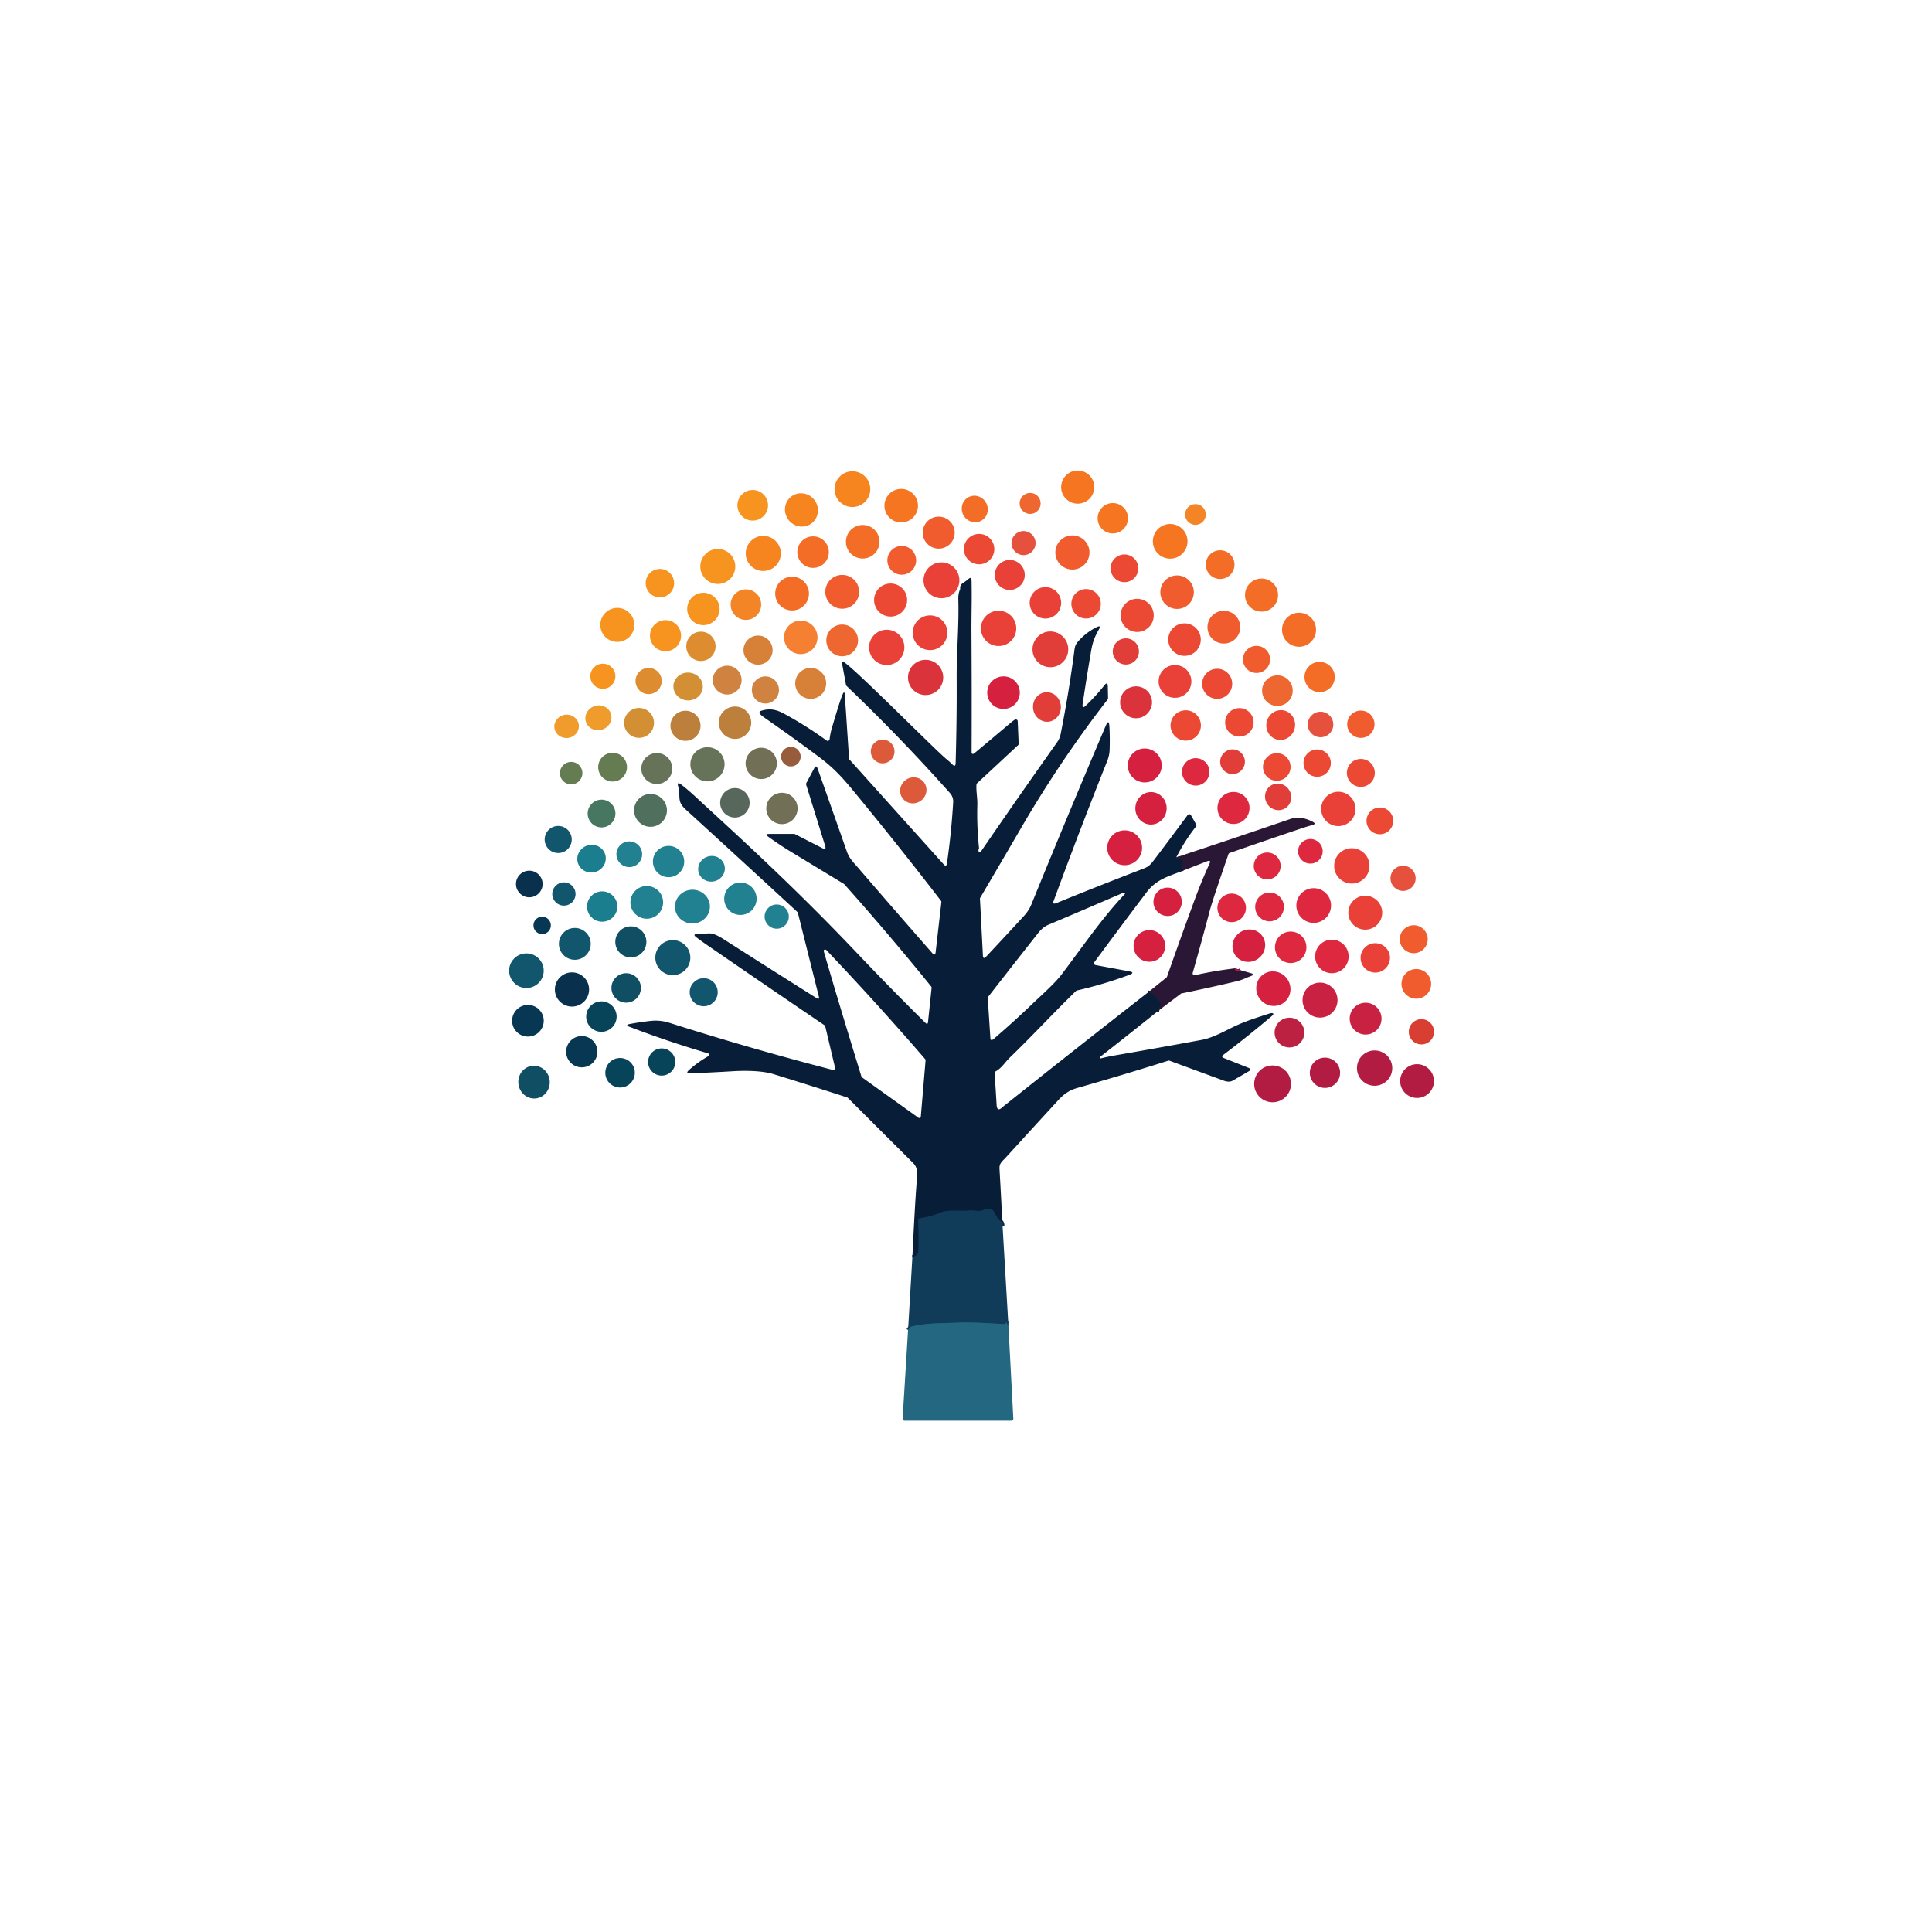 <?xml version="1.0" encoding="UTF-8" standalone="no"?>
<!DOCTYPE svg PUBLIC "-//W3C//DTD SVG 1.1//EN" "http://www.w3.org/Graphics/SVG/1.1/DTD/svg11.dtd">
<svg xmlns="http://www.w3.org/2000/svg" version="1.1" viewBox="0 0 1024 1024">
<g stroke-width="2.00" fill="none" stroke-linecap="butt">
<path stroke="#191a37" vector-effect="non-scaling-stroke" d="   M 623.46 454.39   Q 623.08 455.34 624.98 455.01   A 1.00 0.97 -33.5 0 1 625.68 455.14   C 628.08 456.63 625.94 459.57 626.29 461.75"/>
<path stroke="#191a37" vector-effect="non-scaling-stroke" d="   M 608.50 525.96   Q 612.29 526.91 614.74 531.04   Q 615.98 533.13 614.13 534.26   A 0.51 0.50 -37.5 0 0 614.02 535.04   Q 614.21 535.25 614.50 535.29"/>
<path stroke="#0c2d49" vector-effect="non-scaling-stroke" d="   M 531.38 649.79   Q 531.38 647.51 529.63 646.76   A 1.01 1.01 0.0 0 1 529.15 646.34   L 526.56 641.80   A 1.05 1.03 85.1 0 0 526.06 641.37   Q 523.56 640.36 521.28 641.31   C 518.55 642.45 516.34 641.33 513.56 641.61   C 507.67 642.21 502.78 640.72 497.27 643.15   C 493.68 644.73 490.91 645.05 487.45 645.76   A 1.01 1.00 83.2 0 0 486.65 646.78   Q 486.97 654.45 486.86 661.80   Q 486.80 665.72 483.58 666.28"/>
<path stroke="#6e1a3c" vector-effect="non-scaling-stroke" d="   M 654.25 513.29   Q 655.31 515.51 657.50 514.21"/>
<path stroke="#1a526d" vector-effect="non-scaling-stroke" d="   M 534.46 702.25   C 533.36 702.36 534.01 700.08 533.04 701.38   A 1.02 1.02 0.0 0 1 532.19 701.78   C 523.89 701.41 515.61 700.68 507.32 701.05   C 499.06 701.41 490.03 701.20 482.89 703.19   A 1.05 1.01 8.8 0 0 482.36 703.56   L 481.29 705.00"/>
</g>
<circle fill="#f57521" cx="571.21" cy="258.18" r="8.78"/>
<circle fill="#f6841f" cx="451.80" cy="259.26" r="9.47"/>
<circle fill="#f57521" cx="477.66" cy="268.02" r="8.89"/>
<circle fill="#f79420" cx="398.96" cy="267.81" r="8.11"/>
<circle fill="#ee6730" cx="545.99" cy="266.82" r="5.57"/>
<ellipse fill="#f6841f" cx="0.00" cy="0.00" transform="translate(424.79,270.27) rotate(54.6)" rx="8.91" ry="8.66"/>
<ellipse fill="#f46d26" cx="0.00" cy="0.00" transform="translate(516.65,269.78) rotate(60.4)" rx="7.09" ry="6.84"/>
<circle fill="#f57521" cx="589.81" cy="274.68" r="8.05"/>
<circle fill="#f48527" cx="633.61" cy="272.68" r="5.50"/>
<circle fill="#f15c2f" cx="497.54" cy="282.30" r="8.48"/>
<circle fill="#f57521" cx="620.22" cy="286.90" r="9.19"/>
<circle fill="#f46d26" cx="457.26" cy="287.13" r="8.90"/>
<circle fill="#e6513d" cx="542.49" cy="287.84" r="6.38"/>
<circle fill="#eb4933" cx="518.95" cy="291.03" r="8.06"/>
<circle fill="#f15c2f" cx="568.40" cy="292.82" r="9.05"/>
<circle fill="#f6841f" cx="404.55" cy="293.32" r="9.31"/>
<circle fill="#f46d26" cx="430.95" cy="292.63" r="8.36"/>
<circle fill="#f15c2f" cx="477.95" cy="296.98" r="7.63"/>
<circle fill="#f79420" cx="380.45" cy="300.23" r="9.28"/>
<circle fill="#f46d26" cx="646.70" cy="299.26" r="7.61"/>
<circle fill="#eb4933" cx="595.98" cy="301.21" r="7.35"/>
<circle fill="#e94137" cx="535.20" cy="304.73" r="7.95"/>
<circle fill="#e94137" cx="498.99" cy="307.56" r="9.51"/>
<circle fill="#f79420" cx="349.76" cy="309.08" r="7.54"/>
<circle fill="#f15c2f" cx="446.39" cy="313.67" r="8.97"/>
<circle fill="#f15c2f" cx="623.88" cy="313.86" r="8.89"/>
<circle fill="#f46d26" cx="419.82" cy="314.60" r="8.95"/>
<path fill="#081d38" d="   M 623.46 454.39   Q 623.08 455.34 624.98 455.01   A 1.00 0.97 -33.5 0 1 625.68 455.14   C 628.08 456.63 625.94 459.57 626.29 461.75   C 619.02 464.65 612.94 466.02 607.59 473.09   Q 593.71 491.43 580.05 509.93   A 1.00 1.00 0.0 0 0 580.67 511.51   L 598.36 514.79   Q 601.92 515.45 598.52 516.71   Q 584.93 521.75 570.77 524.98   A 0.98 0.94 -72.8 0 0 570.30 525.24   C 558.41 536.78 547.19 548.98 535.29 560.47   C 532.69 562.98 530.89 566.14 527.70 567.86   A 1.00 0.99 -15.7 0 0 527.17 568.80   Q 527.76 577.55 528.22 585.54   Q 528.44 589.31 530.90 587.19   Q 531.69 586.50 531.74 586.46   Q 569.95 555.99 608.50 525.96   Q 612.29 526.91 614.74 531.04   Q 615.98 533.13 614.13 534.26   A 0.51 0.50 -37.5 0 0 614.02 535.04   Q 614.21 535.25 614.50 535.29   Q 598.95 547.74 583.27 560.02   Q 582.84 560.36 583.03 560.74   A 0.41 0.40 68.8 0 0 583.50 560.95   Q 587.14 560.04 590.83 559.40   Q 613.74 555.43 636.62 551.22   C 643.10 550.03 648.72 546.62 654.61 543.85   C 660.57 541.04 666.76 539.17 672.97 537.14   C 674.16 536.75 675.92 536.97 674.12 538.50   Q 661.57 549.12 648.44 559.05   Q 647.03 560.12 648.68 560.78   L 661.77 565.99   Q 663.68 566.75 661.90 567.78   L 653.40 572.73   Q 651.51 573.83 648.54 572.74   L 619.85 562.19   A 0.99 0.96 -43.3 0 0 619.20 562.18   Q 595.31 569.72 570.78 576.70   C 566.31 577.98 563.62 580.16 560.64 583.40   Q 546.81 598.45 533.04 613.57   C 531.27 615.52 529.59 616.44 529.76 619.50   Q 530.61 634.60 531.38 649.79   Q 531.38 647.51 529.63 646.76   A 1.01 1.01 0.0 0 1 529.15 646.34   L 526.56 641.80   A 1.05 1.03 85.1 0 0 526.06 641.37   Q 523.56 640.36 521.28 641.31   C 518.55 642.45 516.34 641.33 513.56 641.61   C 507.67 642.21 502.78 640.72 497.27 643.15   C 493.68 644.73 490.91 645.05 487.45 645.76   A 1.01 1.00 83.2 0 0 486.65 646.78   Q 486.97 654.45 486.86 661.80   Q 486.80 665.72 483.58 666.28   Q 484.99 636.88 485.86 626.57   C 486.20 622.55 486.84 619.27 483.85 616.29   Q 466.41 598.91 449.37 581.89   Q 449.20 581.73 448.97 581.65   Q 429.18 575.22 409.77 569.25   C 403.45 567.31 393.65 567.45 388.75 567.75   Q 377.33 568.45 365.87 568.89   Q 363.11 569.00 365.16 567.15   Q 369.73 563.04 375.07 559.99   Q 377.10 558.83 374.86 558.16   Q 354.01 552.01 333.71 544.26   Q 331.08 543.26 333.85 542.73   Q 338.98 541.75 344.68 541.11   Q 349.84 540.52 354.76 542.09   Q 397.72 555.76 441.37 567.07   A 1.00 1.00 0.0 0 0 442.59 565.87   L 437.40 543.99   A 1.01 1.01 0.0 0 0 436.99 543.39   Q 405.09 521.77 373.91 500.30   Q 371.39 498.56 369.05 496.78   Q 366.91 495.15 369.60 494.99   Q 372.93 494.79 376.26 494.73   Q 378.65 494.68 383.76 497.94   Q 408.35 513.64 432.79 529.01   Q 434.48 530.07 433.99 528.14   L 422.90 483.86   A 1.04 1.01 15.9 0 0 422.61 483.36   Q 393.70 456.67 363.44 429.06   C 358.43 424.49 360.99 422.19 359.46 416.89   Q 358.62 414.00 361.02 415.82   C 365.43 419.15 369.44 423.08 373.26 426.58   C 401.01 452.03 425.47 474.85 454.36 505.27   Q 472.14 523.99 490.51 542.15   Q 491.70 543.32 491.87 541.66   L 493.77 523.61   A 1.00 0.96 29.7 0 0 493.55 522.87   Q 471.19 495.24 447.53 468.70   Q 447.43 468.58 447.31 468.51   Q 433.36 460.04 419.42 451.59   Q 413.12 447.78 407.15 443.45   Q 405.16 442.01 407.62 442.00   L 420.86 441.98   Q 421.11 441.98 421.32 442.09   L 435.96 449.59   Q 438.07 450.68 437.37 448.41   L 427.27 415.87   A 0.97 0.94 51.1 0 1 427.34 415.11   L 431.54 407.21   Q 432.61 405.20 433.36 407.34   Q 441.32 429.84 448.89 451.43   C 450.17 455.08 452.51 457.26 454.94 460.08   Q 474.45 482.72 494.16 505.21   Q 495.65 506.91 495.91 504.67   L 498.95 478.19   A 0.98 0.97 29.8 0 0 498.75 477.47   Q 476.20 448.13 452.32 419.18   C 446.35 411.95 441.76 406.92 434.07 401.18   Q 419.92 390.61 405.41 380.55   Q 403.90 379.51 402.84 378.48   A 1.00 1.00 0.0 0 1 403.22 376.81   C 407.75 375.34 411.23 375.91 415.61 378.29   Q 427.34 384.66 438.13 392.50   A 1.00 1.00 0.0 0 0 439.71 391.81   Q 440.07 388.63 440.99 385.57   C 442.46 380.66 446.34 367.29 447.22 367.07   A 0.41 0.41 0.0 0 1 447.72 367.44   L 450.02 402.01   A 0.99 0.98 22.3 0 0 450.28 402.62   L 500.17 458.13   Q 501.59 459.72 501.90 457.61   Q 504.24 441.48 505.20 425.25   Q 505.37 422.44 503.45 420.29   Q 477.22 390.83 448.70 363.56   A 0.98 0.98 0.0 0 1 448.40 363.02   L 446.28 351.51   A 0.65 0.65 0.0 0 1 446.79 350.76   C 449.05 350.32 495.38 397.22 501.55 402.27   Q 503.24 403.65 504.80 405.19   Q 506.43 406.79 506.50 404.50   Q 507.17 382.02 507.05 359.24   C 506.98 346.20 508.34 331.30 507.93 317.75   Q 507.83 314.65 508.83 312.43   Q 508.94 312.19 508.92 311.94   Q 508.76 310.08 510.31 309.07   Q 512.12 307.89 513.28 306.88   Q 514.90 305.46 514.94 307.61   Q 515.08 314.40 514.99 320.83   Q 514.87 331.08 514.89 334.80   Q 515.10 366.72 514.97 398.32   Q 514.96 400.46 516.61 399.09   Q 526.38 390.94 535.89 382.91   Q 537.04 381.94 537.91 381.44   A 1.01 1.00 -16.0 0 1 539.41 382.27   L 539.91 394.19   A 0.98 0.98 0.0 0 1 539.59 394.96   L 517.86 415.17   A 1.03 1.02 70.4 0 0 517.55 415.83   C 517.30 419.20 518.11 422.95 518.01 426.49   Q 517.69 437.97 518.90 449.38   A 1.10 1.02 -38.7 0 1 518.82 449.91   Q 518.40 450.81 518.79 451.41   A 0.64 0.64 0.0 0 0 519.85 451.42   Q 539.82 422.28 560.23 393.49   Q 561.69 391.43 562.18 388.98   Q 566.61 366.65 569.53 344.07   Q 569.81 341.90 571.07 340.39   Q 575.19 335.52 580.93 332.55   Q 584.03 330.94 582.25 333.94   Q 579.41 338.74 578.45 344.28   Q 575.96 358.67 573.83 373.11   Q 573.41 376.00 575.51 373.98   Q 580.81 368.91 585.38 363.19   Q 587.11 361.03 587.16 363.80   L 587.29 370.08   A 0.99 0.96 -27.3 0 1 587.08 370.71   Q 561.96 403.15 541.33 438.62   Q 530.49 457.26 519.54 475.83   A 1.05 1.05 0.0 0 0 519.40 476.39   L 520.96 506.40   Q 521.08 508.75 522.69 507.04   Q 532.89 496.18 542.96 485.20   C 544.41 483.61 545.77 481.52 546.66 479.34   Q 565.99 431.86 586.07 384.67   Q 587.72 380.79 587.99 385.00   Q 588.34 390.72 588.12 397.41   Q 588.02 400.41 586.84 403.35   Q 572.15 440.19 558.48 477.43   Q 557.70 479.55 559.79 478.70   Q 581.69 469.78 603.76 461.27   C 607.28 459.91 608.77 459.63 611.15 456.49   Q 620.38 444.32 629.53 431.94   A 1.00 1.00 0.0 0 1 631.20 432.04   L 634.00 436.98   A 1.00 0.99 50.0 0 1 633.91 438.09   Q 628.14 445.34 623.46 454.39   Z   M 547.94 531.33   C 551.61 527.81 559.04 521.27 562.70 516.44   C 573.41 502.32 583.94 486.82 596.08 473.95   A 0.62 0.61 -28.8 0 0 596.24 473.41   Q 596.15 472.84 595.57 473.09   Q 566.93 485.44 555.91 490.04   C 553.12 491.21 551.60 492.81 549.82 495.07   Q 536.74 511.65 523.75 528.33   A 1.03 1.02 62.5 0 0 523.54 529.01   L 524.91 550.06   Q 525.04 552.05 526.56 550.75   Q 537.54 541.33 547.94 531.33   Z   M 486.50 592.22   Q 487.93 593.25 488.08 591.49   L 490.57 562.05   A 1.04 1.03 -63.2 0 0 490.33 561.31   Q 464.84 531.79 437.95 503.53   A 0.83 0.81 -24.9 0 0 437.26 503.29   Q 436.38 503.42 436.70 504.51   Q 444.12 530.16 456.56 570.53   A 1.03 1.03 0.0 0 0 456.93 571.05   L 486.50 592.22   Z"/>
<circle fill="#f46d26" cx="668.64" cy="315.40" r="8.77"/>
<circle fill="#eb4933" cx="472.04" cy="318.03" r="8.76"/>
<circle fill="#e94137" cx="554.09" cy="319.51" r="8.34"/>
<circle fill="#eb4933" cx="575.65" cy="320.02" r="7.81"/>
<circle fill="#f48527" cx="395.35" cy="320.46" r="8.10"/>
<circle fill="#f79420" cx="372.81" cy="322.75" r="8.59"/>
<circle fill="#eb4933" cx="602.72" cy="326.17" r="8.79"/>
<circle fill="#f79420" cx="327.19" cy="331.20" r="9.02"/>
<circle fill="#e94137" cx="529.27" cy="333.04" r="9.37"/>
<circle fill="#f15c2f" cx="648.67" cy="332.40" r="8.69"/>
<circle fill="#f46d26" cx="688.52" cy="333.77" r="9.02"/>
<circle fill="#e94137" cx="492.94" cy="335.37" r="9.20"/>
<circle fill="#f79420" cx="352.74" cy="336.92" r="8.25"/>
<circle fill="#f68031" cx="424.42" cy="337.81" r="8.88"/>
<circle fill="#eb4933" cx="627.82" cy="339.00" r="8.62"/>
<circle fill="#ee6730" cx="446.37" cy="339.42" r="8.41"/>
<circle fill="#e94137" cx="469.98" cy="343.12" r="9.36"/>
<circle fill="#dd8c30" cx="371.50" cy="342.57" r="7.78"/>
<circle fill="#e13d39" cx="556.72" cy="344.16" r="9.48"/>
<circle fill="#d68038" cx="401.78" cy="344.58" r="7.72"/>
<circle fill="#e13d39" cx="596.72" cy="345.28" r="6.94"/>
<circle fill="#f15c2f" cx="665.98" cy="349.50" r="7.19"/>
<circle fill="#db333b" cx="490.59" cy="359.05" r="9.34"/>
<circle fill="#f46d26" cx="699.44" cy="358.83" r="8.03"/>
<circle fill="#f79420" cx="319.52" cy="358.42" r="6.65"/>
<circle fill="#d08340" cx="385.43" cy="360.47" r="7.65"/>
<circle fill="#e94137" cx="622.77" cy="361.17" r="8.69"/>
<circle fill="#dd8c30" cx="343.78" cy="360.95" r="6.95"/>
<circle fill="#d68038" cx="429.68" cy="362.21" r="8.20"/>
<circle fill="#eb4933" cx="645.13" cy="362.42" r="7.97"/>
<ellipse fill="#d38f33" cx="0.00" cy="0.00" transform="translate(364.71,363.86) rotate(3.6)" rx="7.80" ry="7.38"/>
<circle fill="#ee6730" cx="677.05" cy="366.06" r="8.12"/>
<circle fill="#d08340" cx="405.68" cy="365.69" r="7.19"/>
<circle fill="#d5213f" cx="531.88" cy="367.12" r="8.64"/>
<circle fill="#db333b" cx="602.14" cy="372.23" r="8.46"/>
<ellipse fill="#e13d39" cx="0.00" cy="0.00" transform="translate(554.90,374.72) rotate(84.3)" rx="7.84" ry="7.39"/>
<ellipse fill="#f09c2d" cx="0.00" cy="0.00" transform="translate(317.17,380.45) rotate(-18.8)" rx="6.96" ry="6.55"/>
<circle fill="#bd803c" cx="389.58" cy="383.05" r="8.59"/>
<circle fill="#d38f33" cx="338.70" cy="383.15" r="7.93"/>
<circle fill="#eb4933" cx="656.89" cy="382.85" r="7.55"/>
<ellipse fill="#eb4933" cx="0.00" cy="0.00" transform="translate(678.80,384.29) rotate(105.6)" rx="7.92" ry="7.62"/>
<circle fill="#eb4933" cx="628.46" cy="384.51" r="8.05"/>
<circle fill="#bd803c" cx="363.32" cy="384.68" r="7.98"/>
<circle fill="#f15c2f" cx="721.29" cy="383.86" r="7.24"/>
<circle fill="#e6513d" cx="699.91" cy="383.99" r="6.77"/>
<ellipse fill="#f09c2d" cx="0.00" cy="0.00" transform="translate(300.31,384.98) rotate(-7.3)" rx="6.52" ry="6.20"/>
<circle fill="#dc593a" cx="467.82" cy="398.29" r="6.29"/>
<circle fill="#677358" cx="374.97" cy="405.09" r="9.07"/>
<circle fill="#975c3c" cx="419.18" cy="401.03" r="5.20"/>
<circle fill="#717056" cx="403.47" cy="404.62" r="8.30"/>
<circle fill="#d5213f" cx="606.74" cy="405.71" r="9.00"/>
<circle fill="#e13d39" cx="653.27" cy="403.73" r="6.56"/>
<circle fill="#eb4933" cx="698.13" cy="404.46" r="7.24"/>
<circle fill="#657b51" cx="324.68" cy="406.61" r="7.63"/>
<circle fill="#677358" cx="348.11" cy="407.34" r="8.21"/>
<circle fill="#eb4933" cx="676.72" cy="406.50" r="7.32"/>
<circle fill="#dd283f" cx="633.76" cy="409.11" r="7.27"/>
<circle fill="#eb4933" cx="721.28" cy="409.65" r="7.41"/>
<circle fill="#657b51" cx="302.72" cy="409.78" r="5.97"/>
<ellipse fill="#dc593a" cx="0.00" cy="0.00" transform="translate(484.07,418.90) rotate(-35.1)" rx="7.07" ry="6.81"/>
<ellipse fill="#e13d39" cx="0.00" cy="0.00" transform="translate(677.44,422.36) rotate(57.5)" rx="7.12" ry="6.88"/>
<circle fill="#57675c" cx="389.51" cy="425.50" r="7.81"/>
<circle fill="#e94137" cx="709.35" cy="428.75" r="9.11"/>
<ellipse fill="#d5213f" cx="0.00" cy="0.00" transform="translate(610.05,428.42) rotate(92.9)" rx="8.61" ry="8.30"/>
<circle fill="#dd283f" cx="653.78" cy="428.24" r="8.50"/>
<circle fill="#717056" cx="414.44" cy="428.49" r="8.31"/>
<circle fill="#506f5d" cx="344.78" cy="429.52" r="8.71"/>
<circle fill="#477761" cx="318.83" cy="431.19" r="7.36"/>
<circle fill="#eb4933" cx="731.37" cy="435.08" r="7.09"/>
<path fill="#2a1735" d="   M 654.25 513.29   Q 655.31 515.51 657.50 514.21   L 662.99 515.79   Q 665.29 516.45 663.06 517.31   Q 661.59 517.87 660.12 518.51   Q 657.71 519.56 655.63 520.05   Q 641.00 523.51 626.26 526.53   Q 626.03 526.57 625.85 526.71   L 614.50 535.29   Q 614.21 535.25 614.02 535.04   A 0.51 0.50 -37.5 0 1 614.13 534.26   Q 615.98 533.13 614.74 531.04   Q 612.29 526.91 608.50 525.96   L 618.24 518.10   A 0.98 0.98 0.0 0 0 618.55 517.65   Q 625.82 496.86 633.45 476.19   Q 636.89 466.87 641.03 457.85   Q 642.06 455.60 639.76 456.50   L 626.29 461.75   C 625.94 459.57 628.08 456.63 625.68 455.14   A 1.00 0.97 -33.5 0 0 624.98 455.01   Q 623.08 455.34 623.46 454.39   Q 653.66 444.44 683.71 434.15   Q 686.93 433.05 689.42 433.44   Q 692.62 433.94 695.65 435.49   Q 697.96 436.68 695.45 437.35   Q 692.87 438.03 689.74 439.09   Q 670.70 445.49 651.74 452.09   A 1.01 1.01 0.0 0 0 651.12 452.71   Q 642.61 477.33 641.25 482.49   Q 636.88 499.12 632.17 515.60   A 1.00 1.00 0.0 0 0 633.35 516.85   Q 643.72 514.53 654.25 513.29   Z"/>
<circle fill="#11566d" cx="295.86" cy="444.95" r="7.18"/>
<circle fill="#d5213f" cx="596.09" cy="449.34" r="9.24"/>
<circle fill="#dd283f" cx="694.54" cy="451.21" r="6.52"/>
<circle fill="#218191" cx="333.53" cy="452.77" r="6.82"/>
<ellipse fill="#1a7e8e" cx="0.00" cy="0.00" transform="translate(313.52,455.12) rotate(-18.0)" rx="7.58" ry="7.32"/>
<circle fill="#218191" cx="354.35" cy="456.64" r="8.30"/>
<circle fill="#e94137" cx="716.50" cy="458.94" r="9.37"/>
<circle fill="#dd283f" cx="671.65" cy="458.98" r="7.13"/>
<ellipse fill="#218191" cx="0.00" cy="0.00" transform="translate(377.12,460.48) rotate(-16.2)" rx="7.10" ry="6.78"/>
<circle fill="#e6513d" cx="743.66" cy="465.54" r="6.67"/>
<circle fill="#09314d" cx="280.53" cy="468.54" r="7.06"/>
<circle fill="#11566d" cx="298.88" cy="473.84" r="6.17"/>
<circle fill="#218191" cx="392.43" cy="476.36" r="8.59"/>
<circle fill="#218191" cx="342.80" cy="478.28" r="8.67"/>
<circle fill="#d5213f" cx="618.86" cy="477.99" r="7.52"/>
<circle fill="#dd283f" cx="696.29" cy="479.95" r="9.20"/>
<ellipse fill="#218191" cx="0.00" cy="0.00" transform="translate(367.00,480.53) rotate(-2.2)" rx="9.27" ry="8.95"/>
<circle fill="#1a7e8e" cx="319.17" cy="480.48" r="8.04"/>
<circle fill="#dd283f" cx="672.89" cy="480.70" r="7.62"/>
<circle fill="#dd283f" cx="652.82" cy="481.19" r="7.57"/>
<circle fill="#e94137" cx="723.62" cy="483.75" r="8.99"/>
<circle fill="#218191" cx="411.67" cy="485.82" r="6.42"/>
<circle fill="#083753" cx="287.35" cy="490.48" r="4.62"/>
<circle fill="#f15c2f" cx="749.32" cy="497.80" r="7.41"/>
<circle fill="#0f4e63" cx="334.36" cy="499.22" r="8.24"/>
<circle fill="#11566d" cx="304.66" cy="500.27" r="8.44"/>
<ellipse fill="#d5213f" cx="0.00" cy="0.00" transform="translate(661.91,501.24) rotate(-39.2)" rx="8.80" ry="8.47"/>
<circle fill="#d5213f" cx="609.19" cy="501.37" r="8.39"/>
<circle fill="#dd283f" cx="684.09" cy="502.09" r="8.34"/>
<circle fill="#dd283f" cx="705.92" cy="506.94" r="8.88"/>
<circle fill="#11566d" cx="356.61" cy="507.57" r="9.28"/>
<circle fill="#e94137" cx="728.93" cy="507.70" r="7.79"/>
<circle fill="#11566d" cx="279.01" cy="514.49" r="9.17"/>
<path fill="#b21c43" d="   M 654.25 513.29   L 657.50 514.21   Q 655.31 515.51 654.25 513.29   Z"/>
<circle fill="#f15c2f" cx="750.68" cy="521.47" r="7.86"/>
<ellipse fill="#d5213f" cx="0.00" cy="0.00" transform="translate(674.91,524.01) rotate(54.3)" rx="9.26" ry="8.98"/>
<circle fill="#09314d" cx="303.16" cy="524.44" r="9.07"/>
<circle fill="#0f4e63" cx="331.88" cy="523.62" r="7.81"/>
<circle fill="#11566d" cx="372.98" cy="525.89" r="7.43"/>
<circle fill="#c82142" cx="699.65" cy="530.07" r="9.28"/>
<circle fill="#084459" cx="318.76" cy="538.81" r="8.07"/>
<circle fill="#c82142" cx="723.81" cy="539.90" r="8.44"/>
<circle fill="#083753" cx="279.81" cy="541.02" r="8.39"/>
<circle fill="#bc2141" cx="683.45" cy="547.28" r="7.89"/>
<circle fill="#d83f32" cx="753.39" cy="546.87" r="6.70"/>
<circle fill="#083753" cx="308.35" cy="557.42" r="8.30"/>
<circle fill="#084459" cx="350.71" cy="562.88" r="7.21"/>
<circle fill="#b21c43" cx="728.58" cy="566.11" r="9.36"/>
<circle fill="#084459" cx="328.65" cy="568.58" r="7.83"/>
<circle fill="#b21c43" cx="702.26" cy="568.59" r="8.03"/>
<circle fill="#b21c43" cx="751.08" cy="572.99" r="8.96"/>
<ellipse fill="#0f4e63" cx="0.00" cy="0.00" transform="translate(283.05,573.55) rotate(83.7)" rx="8.69" ry="8.33"/>
<circle fill="#b21c43" cx="674.50" cy="574.47" r="9.76"/>
<path fill="#103c59" d="   M 531.38 649.79   L 534.46 702.25   C 533.36 702.36 534.01 700.08 533.04 701.38   A 1.02 1.02 0.0 0 1 532.19 701.78   C 523.89 701.41 515.61 700.68 507.32 701.05   C 499.06 701.41 490.03 701.20 482.89 703.19   A 1.05 1.01 8.8 0 0 482.36 703.56   L 481.29 705.00   L 483.58 666.28   Q 486.80 665.72 486.86 661.80   Q 486.97 654.45 486.65 646.78   A 1.01 1.00 83.2 0 1 487.45 645.76   C 490.91 645.05 493.68 644.73 497.27 643.15   C 502.78 640.72 507.67 642.21 513.56 641.61   C 516.34 641.33 518.55 642.45 521.28 641.31   Q 523.56 640.36 526.06 641.37   A 1.05 1.03 85.1 0 1 526.56 641.80   L 529.15 646.34   A 1.01 1.01 0.0 0 0 529.63 646.76   Q 531.38 647.51 531.38 649.79   Z"/>
<path fill="#236880" d="   M 534.46 702.25   L 537.08 751.95   A 1.00 1.00 0.0 0 1 536.08 753.00   L 479.39 753.00   A 1.00 0.99 -88.1 0 1 478.40 751.93   L 481.29 705.00   L 482.36 703.56   A 1.05 1.01 8.8 0 1 482.89 703.19   C 490.03 701.20 499.06 701.41 507.32 701.05   C 515.61 700.68 523.89 701.41 532.19 701.78   A 1.02 1.02 0.0 0 0 533.04 701.38   C 534.01 700.08 533.36 702.36 534.46 702.25   Z"/>
</svg>